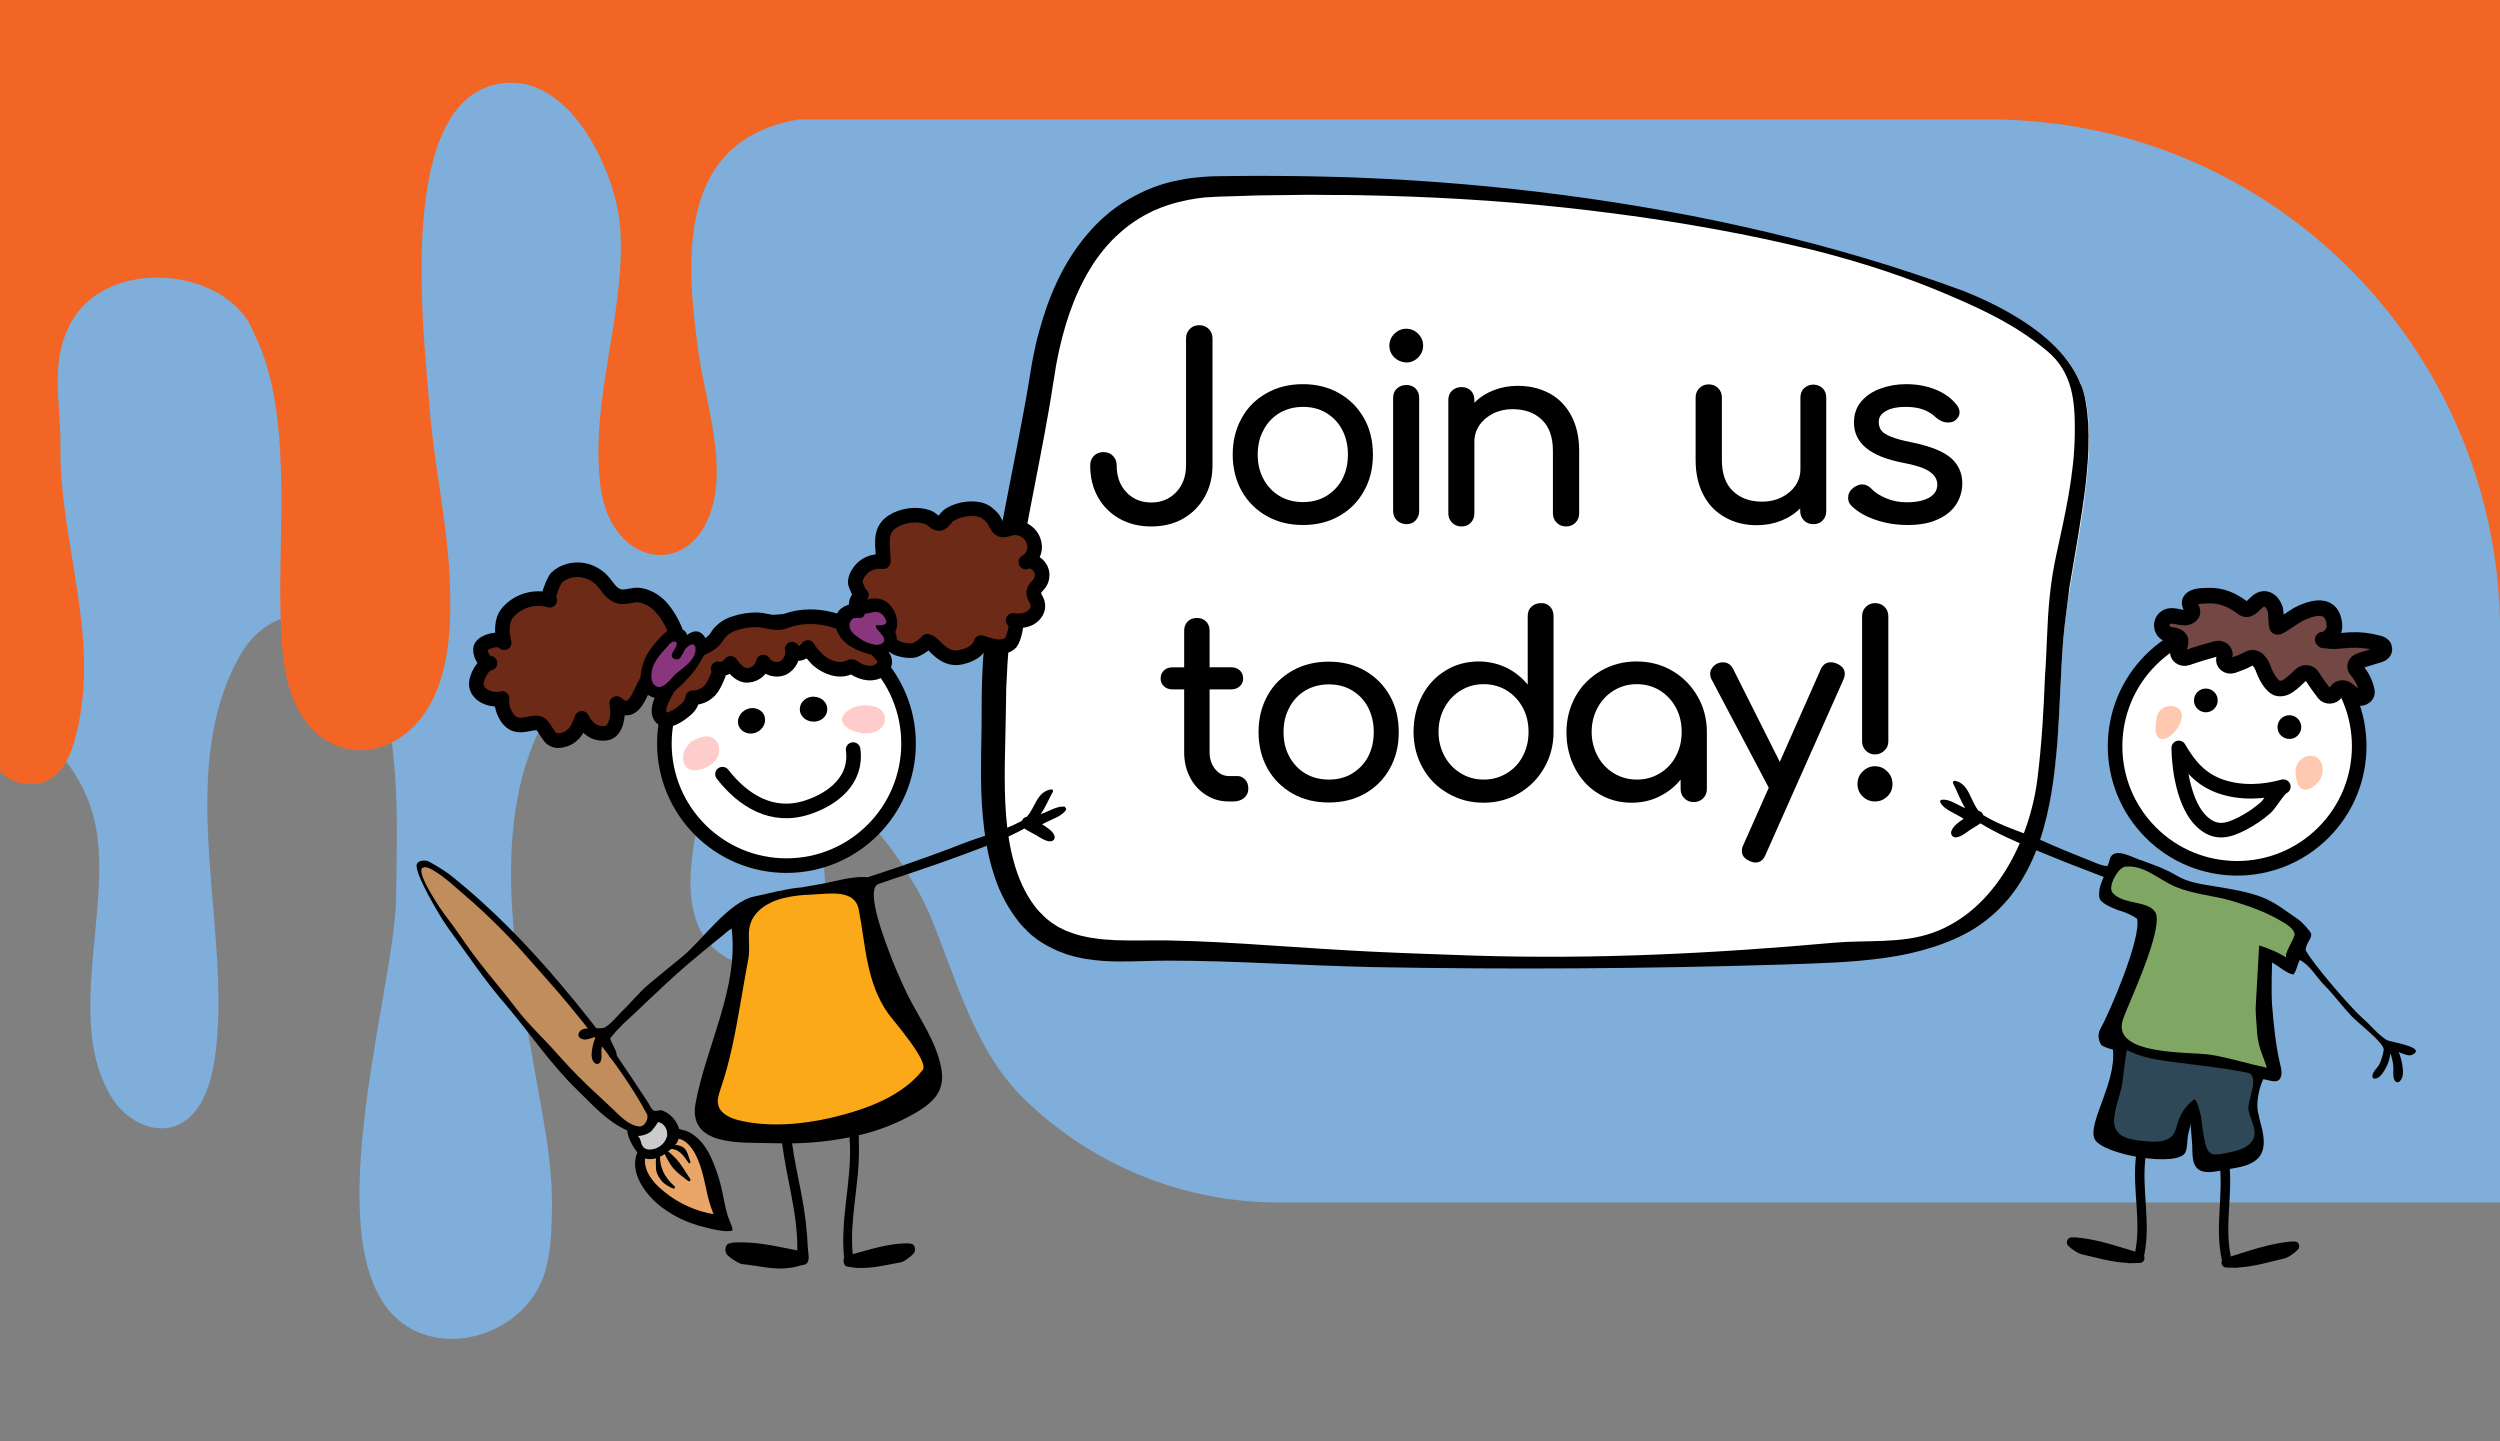 <?xml version="1.0" encoding="utf-8"?>
<!-- Generator: Adobe Illustrator 24.2.3, SVG Export Plug-In . SVG Version: 6.00 Build 0)  -->
<svg version="1.1" id="Layer_1" xmlns="http://www.w3.org/2000/svg" xmlns:xlink="http://www.w3.org/1999/xlink" x="0px" y="0px"
	 viewBox="0 0 1200 691.9" style="enable-background:new 0 0 1200 691.9;" xml:space="preserve">
<rect x="0" y="0" width="1200" height="691.9" fill="#808080" stroke="none"/>
<style type="text/css">
	.st0{fill:#7EAED9;}
	.st1{fill:#FFFFFF;}
	.st2{fill:#EAA568;}
	.st3{fill:#CBCBCB;}
	.st4{fill:#C18D5D;}
	.st5{fill:#FFFFFF;stroke:#000000;stroke-width:7;stroke-linecap:round;stroke-linejoin:round;}
	.st6{fill:#6D2A16;stroke:#000000;stroke-width:7;stroke-linecap:round;stroke-linejoin:round;stroke-miterlimit:10;}
	.st7{fill:#6D2A16;stroke:#000000;stroke-width:7;stroke-linecap:round;stroke-linejoin:round;}
	.st8{fill:#89367F;}
	.st9{fill:none;stroke:#000000;stroke-width:7;stroke-linecap:round;stroke-miterlimit:10;}
	.st10{fill:#FFCCCC;}
	.st11{fill:#FBA919;}
	.st12{enable-background:new    ;}
	.st13{fill:#FFFFFF;stroke:#000000;stroke-width:7;stroke-linecap:round;stroke-linejoin:round;stroke-miterlimit:4;}
	.st14{fill:#734743;stroke:#000000;stroke-width:7.464;stroke-linecap:round;stroke-linejoin:round;}
	.st15{fill:#FFC8B0;}
	.st16{fill:#7FA663;}
	.st17{fill:#2F4858;}
	.st18{fill:#F26524;}
</style>
<path class="st0" d="M1200,35.6H0v308.5c22.1,5,40.7,27,45.8,51.7c8.2,40.1-15.1,95.8,8.4,131.9c6.3,9.7,18.7,16.6,29.6,12.9
	c12.2-4.2,17.1-18.7,19.1-31.4c9.5-60.5-20.3-137.4,12.4-194.7c5.3-9.4,14.3-17.2,25-18.8c13.4-2,26.5,6.5,34.1,17.9
	c0.7,1,1.3,2,1.9,3c16.9,30.3,14.2,81.2,13.8,114.9c-0.6,46.4-46.6,187.8,12.8,208.8c21.7,7.7,48.3-4.2,57.1-25.4
	c4.3-10.3,4.6-21.7,4.9-32.8c0.6-23.3-4.1-44.4-8.1-67.4c-9.4-53.3-22.8-121.3,5.7-171.2c21.8-38.2,65.1-33,74.2,9.3
	c6.3,29.2-11.2,59-3.1,87.3c6.8,23.6,34.8,31.8,52.4,13c6.9-7.4,10-17.7,10-27.8c0-7.6-1.6-15.4,0.2-22.8c7.5-30.3,29.9,0.2,42,20.9
	c2.8,4.6,5.3,9.4,7.5,14.3c13,30.6,21.5,66.3,46.3,90.2c32.7,31.7,76.5,49.4,122,49.3h586V35.6z"/>
<g>
	<path class="st1" d="M990.4,306.4c-4.2,51.2,2.1,122-54.4,144.7c-22.5,9-47.3,9.9-71.6,10.4c-67.2,1.5-134.4,1.2-201.6-0.9
		c-33.5-1-67-3.9-100.5-4.4c-23.2-0.3-49.7,4-67.3-15.4c-22.8-25.5-17.7-71.5-17.7-103.2c-0.1-51.7,15.4-107,23.4-158.1
		c7.2-46.5,29.8-88.5,82.5-90c117.1-3.4,238.6,9.5,350,47.5c24.8,8.5,61.8,25.7,67.8,54.4C1007.7,223.3,993.2,272.8,990.4,306.4z"/>
	<path d="M990.4,306.4c-1.3,16.3-1.6,32.8-2.8,49.1c-1.3,16.3-3.3,32.7-8.6,48.3c-2.6,7.8-6.2,15.3-10.8,22.1
		c-4.6,6.8-10.5,12.8-17.2,17.6c-6.7,4.8-14.4,8.2-22.2,10.8c-1,0.3-2,0.6-3,0.9s-2,0.6-3,0.9c-2,0.5-4,1.1-6,1.5
		c-4,0.9-8.1,1.6-12.2,2.2c-16.3,2.3-32.8,2.6-49.2,3.2c-16.4,0.5-32.8,0.9-49.2,1.2c-32.8,0.6-65.6,0.8-98.4,0.6
		c-16.4-0.1-32.8-0.3-49.2-0.6c-16.5-0.4-32.9-1.1-49.2-1.8c-16.4-0.7-32.7-1.3-48.9-1.3c-8,0-16.3,0.5-24.7,0.4
		c-4.2-0.1-8.5-0.3-12.9-1l-1.6-0.2c-0.5-0.1-1.1-0.2-1.6-0.3l-3.3-0.7c-2.2-0.6-4.3-1.1-6.4-2l-1.6-0.6c-0.5-0.2-1.1-0.4-1.6-0.7
		l-3.1-1.5c-0.5-0.2-1-0.5-1.5-0.8l-1.5-0.9c-1-0.6-2-1.2-2.9-1.9l-2.7-2.1c-0.9-0.7-1.7-1.6-2.5-2.4c-1.7-1.6-3.2-3.3-4.5-5.1
		c-5.5-7.2-9.3-15.4-11.7-23.7c-2.5-8.3-3.8-16.8-4.6-25.2c-0.8-8.4-1-16.8-0.9-25.1c0-8.3,0.3-16.5,0.3-24.6v-6.1l0.1-6.3
		c0-2.1,0.1-4.2,0.2-6.3l0.3-6.3c1.1-16.6,3.4-33.1,6.1-49.4c2.8-16.3,6.1-32.4,9.2-48.5c1.6-8,3.1-16,4.6-24.1c0.7-4,1.5-8,2.1-12
		l1-6.1c0.3-2.1,0.7-4.2,1.1-6.2c0.8-4.1,1.7-8.3,2.9-12.4c1.1-4.1,2.4-8.2,3.8-12.2c2.9-8,6.5-15.9,11.1-23.2
		c2.3-3.7,4.9-7.2,7.7-10.6c1.4-1.7,2.9-3.3,4.4-4.9c1.6-1.5,3.1-3.1,4.8-4.5c3.3-2.9,6.9-5.5,10.7-7.7s7.7-4.2,11.9-5.8
		c4.1-1.6,8.3-2.8,12.6-3.6c2.1-0.5,4.3-0.8,6.4-1.1c1.1-0.1,2.2-0.2,3.2-0.3c1.1-0.1,2.2-0.2,3.2-0.3c4.4-0.3,8.4-0.2,12.5-0.3
		l12.3-0.1c8.2,0,16.5,0.1,24.7,0.2l12.3,0.3c4.1,0.1,8.2,0.2,12.3,0.4c32.9,1.3,65.7,4.1,98.3,8.4c65.2,8.6,129.7,23.2,191.3,45.9
		c7.6,3,15.1,6.5,22.3,10.6c7.1,4.1,14,8.8,20,14.4c3,2.8,5.8,5.9,8.2,9.2s4.5,7,6,10.8l0.6,1.4l0.5,1.5c0.3,1,0.5,2,0.8,3
		c0.4,2,0.7,4.1,1,6.1c0.2,1,0.2,2,0.3,3.1l0.3,3.1c0.1,1,0.1,2,0.1,3.1l0.1,3.1c0.1,8.2-0.6,16.4-1.5,24.5
		c-1,8.1-2.3,16.2-3.6,24.3l-4.1,24.2C992.4,290.1,991.1,298.2,990.4,306.4z M982.6,305.2c0.5-12.8,1.5-25.4,4.3-38.3
		c4.2-19.4,8.8-38.8,9-58.7c0.2-15.5-0.9-29.6-13.6-40c-14.7-12.1-29.5-19.1-46.8-26.5c-20.7-8.9-42.2-15.8-64-21.4
		c-2-0.5-4-1-6-1.4l-6-1.4l-12-2.7c-32-6.8-64.4-11.7-96.9-15.2s-65.2-5.3-97.8-5.9c-4.1-0.1-8.2-0.1-12.3-0.1l-12.3-0.1
		c-8.2,0.1-16.3,0.2-24.5,0.3l-12.2,0.4c-4,0.1-8.3,0.2-12.1,0.5c-1,0-1.9,0.2-2.9,0.3c-1,0.1-1.9,0.2-2.9,0.4
		c-1.9,0.3-3.8,0.6-5.7,1.1c-3.8,0.8-7.4,1.9-11,3.3s-6.9,3.1-10.2,5.1c-3.2,2-6.3,4.3-9.1,6.8c-1.4,1.2-2.8,2.6-4.1,3.9
		c-1.3,1.4-2.6,2.8-3.8,4.3c-2.4,3-4.7,6.1-6.6,9.4c-8,13.2-12.8,28.5-15.8,44.1c-0.4,2-0.7,3.9-1,5.9l-1,6.1
		c-0.6,4.1-1.3,8.2-2,12.2c-0.7,4.1-1.5,8.1-2.2,12.2l-2.3,12.1c-3.1,16.1-6.3,32.1-9.1,48.2c-2.7,16-5,32.1-6.1,48.2l-0.3,6
		c-0.1,2-0.2,4-0.3,6l-0.1,6c-0.1,2,0,4.1-0.1,6.2c-0.1,8.3-0.4,16.5-0.5,24.6s0,16.1,0.6,24.1c0.6,7.9,1.8,15.7,3.9,23.1
		s5.2,14.4,9.6,20.3c1.1,1.5,2.3,2.9,3.6,4.1c0.6,0.6,1.2,1.3,1.9,1.9l2.1,1.7c0.7,0.6,1.5,1,2.2,1.5l1.1,0.7
		c0.4,0.3,0.7,0.5,1.2,0.7l2.4,1.2c0.4,0.2,0.8,0.4,1.2,0.5l1.3,0.5c1.7,0.7,3.5,1.2,5.3,1.7l2.8,0.6c0.5,0.1,0.9,0.2,1.4,0.3
		l1.4,0.2c3.8,0.7,7.7,0.9,11.6,1.1c7.9,0.3,16.1,0,24.5,0.1c16.6,0.3,33,1.3,49.3,2.4c16.4,1.1,32.7,2.2,49,3
		c16.5,0.8,32.7,1.3,49.1,1.9c58.4,1.8,114.4-1,172.6-6.2c15.7-1.4,32.3,0.6,47.4-4.8c30-10.7,46.6-44.8,50.2-74.1
		c2-16.1,3-33,3.6-49.1C982.1,317.9,982.3,311.5,982.6,305.2z"/>
</g>
<g>
	<path class="st2" d="M331.4,547.3c3.5,2.8,5.4,7.4,6.4,12.1c0.8,3.8,1,7.7,2.1,11.4c1.3,4.4,3.9,8.5,4.4,13c0.1,0.2,0,0.5-0.1,0.7
		c-0.2,0.2-0.5,0.3-0.8,0.3c-9.3,0-18.2-3.4-25.1-9.6c-5.1-4.5-19.5-24.4-4-22c2,0.3,4-1,5.3-2.6s2.2-3.5,3.7-4.9
		c0.3-0.4,0.7-0.6,1.2-0.8c0.6-0.2,1.2-0.2,1.8,0C328,545.2,329.8,546.1,331.4,547.3z"/>
	<path class="st3" d="M313.1,536.3c-0.4,2.2-1.9,4.1-4,5c-2.1,0.8-4.3,1.3-6.5,1.3c1.8,3,1.1,7.3,3.7,9.5c1.8,1.6,4.6,1.5,6.9,1
		c2.1-0.3,4-1.2,5.6-2.5c3.6-3,4-8.2,1.1-11.8c-1.5-1.8-3.7-2.9-6.1-3"/>
	<path class="st4" d="M216.3,421.6c-3.4-2.7-18.9-11.9-14.6-0.5c0.7,1.9,8.8,17.4,16,26c6.2,7.4,20.2,26,25.4,34
		c5,7.8,45.8,50.3,48.7,52.7c3.6,2.9,12.2,9.5,17.1,9.2c10.2-0.6-0.3-14.9-2.4-18c-6.2-9-12.6-17.9-19.3-26.6
		c-5.7-7.4-13-16.5-19.1-23.8c-6.7-7.9-10.3-14.3-17.8-21.4l-27.6-26C220.5,425.1,218.5,423.3,216.3,421.6z"/>
	<path d="M350.3,586.2c-1.8-4.2-2.5-8.7-3.4-13.2c-1.3-6.5-3.4-12.8-6.2-18.7c-2.5-4.8-6.1-9.4-11.3-11.5c-0.3-0.1-3.4-0.8-3.4-0.9
		c-1.2-4-4.1-7.3-8-8.8c-1.4-0.6-3.4,0.7-4.5-0.2c-0.9-0.9-1.6-2-2.1-3.2c-1.6-2.5-15-22.7-17.8-26.5c-7.6-10.1-15.4-20-23.6-29.7
		c-16.4-19.5-34.3-38-54.4-53.9c-3.2-2.3-6.5-4.3-10-6.2c-1.5-0.6-4.7-0.5-5.5,1.3c-1.7,3.8,11.6,26.3,15.4,31.3
		c9.1,12.4,17.6,25.3,27.8,36.9c11.4,13.5,21.3,28.3,34.1,40.6c7.3,7.1,13.9,14.7,23.4,19c0.1,0,0.1,0.1,0.2,0.1
		c0.1,0.1,0.1,0.2,0.1,0.3c0.3,3.5,2.7,7.4,4.8,10.3c-3.9,9.3,3.5,19.6,10.6,25.4c4.8,3.8,10.2,6.8,16.1,8.8c2.9,1,5.9,1.8,9,2.5
		c2.9,0.6,6,1.3,9,1c0.3,0,0.5-0.1,0.7-0.2c0.2-0.1,0.3-0.3,0.3-0.5C351.7,589.2,350.5,586.9,350.3,586.2z M294.3,532.5
		c-2.1-2-4.3-4-6.4-6c-7.1-6.4-13.8-13.2-20.2-20.4c-6.5-7.5-13.9-14.1-19.9-22c-5.8-7.7-11.5-14.2-17.4-21.8
		c-6.6-8.4-10.3-14.7-16.8-23.1c-1.8-2.3-14.4-20.8-10.7-22.7c1.8-0.9,4.7,1,6.1,1.9c4.6,2.8,8.6,6.6,12.7,10.1
		c7.8,6.6,15.3,13.7,22.4,21.1c5.9,6.1,11.4,12.7,17.1,19c8.4,9.4,16.4,19.1,24.1,29c9.3,11.7,18.2,24.1,25.2,37.1
		c1.1,2.1-1,6.2-3.6,6C301.9,540.3,297.6,535.7,294.3,532.5L294.3,532.5z M308.3,549.9c-0.8-1.4-0.7-3.4-2.1-4.6
		c2.2-0.1,4.4-0.8,6.2-2.1c0.4-0.3,3.7-4.5,3.3-4.6c3.2,0.3,5.2,4,4.4,7.1c-1.1,3.5-4.3,5.9-8,6.1
		C309.9,551.8,308.9,551,308.3,549.9L308.3,549.9z M324.1,575.8c-6.4-4.1-15.3-11.2-14.5-19.7c1.7,0.4,3.5,0.4,5.3-0.1
		c-0.1,0.8-0.1,1.6-0.1,2.4c0.1,1.8-0.1,3.2,0.6,4.9c0.7,1.6,1.7,3.1,2.9,4.3c1.4,1.2,3.1,2.2,4.9,2.9c0.7,0.3,1-0.7,0.6-1.1
		c-1.4-1.2-2.6-2.5-3.7-4c0-0.1-0.1-0.3-0.2-0.4l-0.2-0.2c-1.9-2.8-2.9-6.2-2.9-9.6c0.5-0.2,0.9-0.4,1.4-0.7c0.3-0.2,0.7-0.4,1-0.6
		c-0.3,0.2,2.3,4.6,2.6,5c1.2,1.8,2.6,3.3,4.2,4.6c1.5,1.1,2.9,2.4,4.4,3.4c0.7,0.5,1.3-0.4,0.9-1c-2.3-3.3-4.2-7.1-7.1-10
		c-0.4-0.4-3.2-3.4-3.7-3c0.5-0.4,1.1-0.9,1.6-1.4c4.1,0.1,6.3,3.6,8.4,6.7c0.4,0.5,1-0.1,0.9-0.5c-0.9-2.3-1.4-5.9-3.8-7.2
		c-0.8-0.4-3.1-1.4-3.9-0.5c1-0.9,1.7-2.1,2-3.4c3.6,0.6,6.3,4.2,7.9,7.1c2.8,5.2,4.1,11,5.3,16.7c0.8,4.2,2,8.4,3.6,12.4
		C336,581.7,329.8,579.3,324.1,575.8L324.1,575.8z"/>
	<path d="M511.1,387.2c-3.4-0.4-6.9,1.8-10,3c-0.5,0.2-1.1,0.4-1.6,0.6c2.3-3.2,3.7-6.8,5.9-10.8c0.3-0.6-0.2-1.2-0.9-1.1
		c-7,1.2-7.5,8.8-11.7,13.2c-1,0.1-1.9,0.8-2.2,1.8l-0.3,0.2c-8.8,4.8-19.5,7.4-28.9,11.1c-9.9,3.9-19.9,7.4-29.9,10.9
		c-5,1.7-10,3.3-15,5c-0.3,0-0.6-0.1-1-0.1c-6.6-0.4-14.4,2-20.8,3.2l-10.2,1.8h-0.4c-7.4,0.7-14.7,2.8-22,4.3
		c-12.3,2.5-25.2,21.2-34.6,28.9c-5.4,4.5-11,8.9-16.4,13.5c-4.6,3.9-8.4,8.8-12.8,13c-2.3,2.2-5,5.8-7.9,7.4c-1.6,0.9-5,0.2-7,0.4
		c-2.2,0.2-4.4,0.1-5.5,2.2c-0.5,0.8-0.3,1.8,0.3,2.4c2.1,1.5,3.9,0.8,6.3,0c0.5-0.2,1-0.3,1.5-0.5c-0.8,1.8-1.4,3.7-1.7,5.6
		c-0.4,2.4-0.8,5.3,1.2,7.1c0.7,0.6,1.8,0.5,2.4-0.2l0.1-0.1c1.2-1.9,0.5-4.1,0.7-6.2c0.2-1.9,0.7-3.8,1.4-5.5
		c0,2.3,0.8,4.2,1.5,6.3c0.4,1.3,1.1,4.4,3.3,3.5c2.4-1.1,0.2-4.6-0.5-6.1c-0.1-0.3-2.1-3.8-1.3-3.9c1.9-2.4,4-4.6,6.1-6.7
		c3.4-3.1,6.7-6.2,10-9.4c6.8-6.4,13.5-12.8,20.6-18.9c6-5.1,12.1-10.1,18.3-15.1c0.9-0.9,2-1.6,3.1-2.3
		c3.4,28.7-12.1,55.9-17.3,83.7c-3.9,20.9,21.7,18.9,35.4,19.3c2,0,4,0.1,6.1,0.1c2.2,17.2,7.6,34,7.3,51.4
		c-10.4-2-20.8-4.6-31.3-3.7c-0.3,0-0.6,0.1-0.8,0.3c-2.3-0.2-3.1,3.4-1.8,5.2c-0.2,0.1,2.2,2,2.6,2.3c1.5,0.9,3.4,2.3,5.1,2.5
		c6.3,0.6,12.5,2.2,18.8,2.1c3.1-0.1,6.2-0.6,9.1-1.5c1.2-0.3,2.5-0.2,3.3-1.6c0.9-1.7,0.2-4.5,0.1-6.3c-0.4-8.8-1.4-17.5-3.1-26.2
		c-1.5-8-3.4-16.2-4.5-24.5c9.3-0.1,18.5-1.1,27.6-2.9c0,1.3,0.1,2.7,0.2,4.2c0.5,17.9-4.6,35.2-2.9,53c0,0.2,0.1,0.4,0.1,0.7
		c-0.8,1.6,0,4.3,1.8,4.2c1.2,0.2,2.3,0.4,3.5,0.5c0.4,0.2,0.8,0.2,1.2,0.1h0.2c7,0.3,13.8-1.5,20.5-2.7c1.5-0.3,3-1.6,4.3-2.5
		c0.3-0.2,2.2-2,2.1-2.1c1-1.6,0.1-4.7-1.9-4.3c-0.2-0.1-0.5-0.2-0.8-0.2c-9.1-0.1-18,2.8-26.8,5.2c-1.6-16.8,3.2-33.5,3-50.4
		c0-2.2-0.1-4.4-0.1-6.7c9.8-2.2,19.2-6,27.9-11.1c11.5-6.9,14.5-13.5,10.3-26.6c-3.6-11.6-11.1-21.5-16.1-32.5
		c-2.4-5.3-4.8-10.5-6.8-15.9c-1.6-4.4-12.8-32.1-5.8-34.5c4.3-1.5,8.7-3,11.8-4c10.5-3.5,20.9-7.1,31.3-11c9-3.3,18.5-7,26.9-11.6
		c1.8,1.2,3.9,2.2,5.8,3.3s3.8,2.5,6,2.8s3.3-1.3,2.5-3c-0.9-2-3.4-3.6-5.3-4.8l-0.5-0.3c0.6-0.3,1.2-0.7,1.9-1c3.1-1.6,7.8-3,9.6-6
		c0.2-0.4,0-0.9-0.4-1.1C511.2,387.2,511.2,387.2,511.1,387.2z"/>
	<circle class="st5" cx="377.5" cy="356.9" r="58.6"/>
	<path class="st6" d="M284.9,351c2,1.1,6.2,1.6,8.1,0.1c3.5-2.7,3.9-9.5,3-13.4c8.7,7.6,11.3-6.6,14.8-11.1c3.1-4,8.3-3.7,12.1-6.9
		c1.5-1.3,3.2-3.1,3.4-5.3c0.9-7.6-4.8-19.1-10.1-24.1c-2.5-2.3-5.6-4-9-4.6c-3.4-0.6-7.3,1.6-10.5,0.4c-3.3-1.2-4.9-4.2-7-6.7
		c-2.5-3-6-5-9.8-5.7c-4.6-0.8-9.5,0.5-12.9,3.7c-0.9,0.9-5,10.1-3.1,10.7c-7.2-2.1-15,0.1-20,5.7c-3.5,3.9-3.1,10-1.9,14.7
		c-2.1-2.8-9.8-0.7-11.1,2.1c-1.1,2.3,1.3,7.8,4.3,7.7c-3.3,0.2-6.6,6.9-6.6,9.9c0.1,5.8,7.6,8.4,12.4,7.1
		c-0.7,3.6,1.5,9.1,4.4,11.3c5.2,3.9,11.8-2,14.9,1.7c3.2,3.9,3.7,9,10.9,6.6c4.7-1.6,6.6-5.8,8.1-10.1
		C280.4,347.2,282.4,349.7,284.9,351z"/>
	<path class="st6" d="M424,269.3c0-7.1-2.6-14.4,4.5-19c4.7-3,11.5-3.9,16.7-2.1c2.1,0.7,3.8,3.3,5.8,3.1c1.7-0.2,3.1-3.1,4.5-4
		c1.5-1,3.1-1.7,4.8-2.2c3.2-1,6.7-1.2,10-0.5c2.5,0.6,4.6,2.3,6.2,4.2c1.2,1.4,2.1,4.7,3.9,5.4c1.8,0.8,4.4-0.9,6.4-0.9
		c2.6,0,5.2,0.9,7.1,2.8c1.9,1.9,2.9,4.6,2.7,7.3c-0.3,2.6-1.9,5.2-4.2,6.4c3.2-1.6,6.8,1.5,7.6,4.4c0.5,1.9,0.2,4.1-1,5.8
		c-1,1.4-2.6,2.5-2.8,4.2c-0.2,1.9,1.3,3.4,1.8,5.2c0.9,3-1.1,5.9-3.6,7.3c-2.4,1.3-5.4,1.5-8.1,1.1c3,0.4,0,9.3-1,10.5
		c-1.2,1.4-3,2-4.8,2.1c-2.4,0.2-4.9-0.5-7.2-1.2c-0.8-0.2-1.6-0.5-2.4-0.8c-1.2,4.2-5.5,6.1-9.4,7c-1.1,0.3-2.3,0.4-3.5,0.3
		c-3.1-0.2-5.9-2.1-8.2-4.3c-1.4-1.4-2.8-3.1-4.7-3.6c-1,1.6-5.1,4.3-7.1,4.5c-2.4,0.2-6-0.4-8-1.5c-1.7-1-3.1-2.3-4.8-3.4
		c-1.5-1-3.5-1.5-4.8-2.6c-1.2-1.1-2.5-2.1-3.7-3.2c-2.5-2.1-2.9-4.7-4.5-7.3c-1.1-1.6-1.6-3.7-1-5.6c0.4-1.2,1.3-2.2,2.3-3.1
		c-0.6,0.5-3-5.2-3-6c0-2.7,2-5.7,3.9-7.3c2.4-2.1,5.8-3.1,9-2.7c0.2,0,0.5,0,0.6-0.1C424,269.7,424,269.5,424,269.3z"/>
	<path class="st7" d="M378.6,297.6c10-3.3,23-1.3,31.6,4.9c4.8,3.4,9.1,7.4,12.9,11.8c0.5,0.6,1,1.2,1.3,1.9c1.1,2.6-1,5.1-3.1,6.1
		c-3.7,1.8-8.6,0.3-11.8-2.1c-0.2-0.1-0.4-0.3-0.6-0.3c-0.4,0-0.8,0.1-1.1,0.3c-4.9,2.6-11.4,0-15.3-3.5c-0.5-0.5-5.1-5.4-4.7-5.9
		c-0.2,0.3-0.4,0.6-0.7,0.8c-0.9,1.1-2.2,1.9-3.6,2.1c-1.5,0.2-2.9-0.7-3.3-2.1c0.8,3.7-1.1,7.4-4.4,9.1c-3.4,1.4-7.4,0.2-9.4-2.9
		c-0.9,4.1-4.7,6.8-8.8,6.3c-2.8-0.5-5.3-3.3-6.9-5.7c-1.3,2-3.7,3-6,2.6c1.9,0.4-1.8,7.1-2.2,7.9c-1.9,3.7-5.8,6.1-10,6
		c-0.4,2.2-1.5,4.3-3.3,5.7c-2.3,2.1-9.5,7.5-12.2,3.3c-2.8-4.5,3.5-13,5.4-16.7c2.4-4.7,5.6-9,9.4-12.7c3.2-3.2,7.8-3.9,10.9-7.1
		c1-1,1.7-2.4,2.6-3.5c2-2.3,4.7-4,7.7-4.8c3.3-1.1,6.7-1.6,10.1-1.6c3.6,0,8,1.8,11.5,1.3C375.9,298.5,377.3,298.1,378.6,297.6z"/>
	<path class="st8" d="M428,295.5c-1.9-2-6.1-5.4-9-4.9c-3,0.5-4.9,3.7-8,4.1c-1.6,0.2-3.3-1-4.6,0.5c-1,1.2-2.1,2.6-2.2,4.3
		c0.1,1.3,0.5,2.6,1.4,3.7c3.8,5.3,10,8.3,16.6,8c1.3,0,2.5-0.4,3.5-1.2c0.9-1,1.3-2.3,1-3.6c-0.2-1.2-0.7-2.4-1.3-3.5
		C429.2,302,430.6,298.3,428,295.5z"/>
	<path class="st8" d="M333.7,305.8c-1.2-0.3-2.5,0.1-3.2,1.1c-2.1,2.8-4.3-1-6.9-1.3c-6.2-0.6-9.2,7.4-12,11.6
		c-2.2,2.7-3.1,6.3-2.3,9.8c0,0.7,0.2,1.3,0.5,2c0.3,0.5,0.7,0.9,1.2,1.3c4.2,3.1,9-0.2,12.3-2.9c1.6-1.2,3.1-2.5,4.6-3.9
		C330.1,321.2,341.6,308,333.7,305.8z"/>
	<path d="M424.1,288.1c-2.9-1.3-7.3-1.2-9.9,0.8c-0.6,0.5-1,1-1.4,1.6c-3.5-1.6-9.1,0.3-10.9,3.8c-3.1,6.2,1.4,13.3,6.9,16.3
		c5.2,2.8,12.2,5.7,17.8,2.3c3.4-1.8,4.8-6,3.1-9.5C432.3,298.4,429.3,290.5,424.1,288.1z M423.8,305.3c0.5,0.6,0.7,1.4,0.6,2.2
		c-0.4,1.6-2.4,2.1-4.1,2c-3.1-0.5-6-1.7-8.4-3.6c-1.6-1.1-3.3-2.4-3.9-4.3s0.1-4.3,2-4.9c1-0.1,2.1-0.2,3.1-0.1
		c1.1-0.1,1.9-0.9,1.9-2c0.8-0.1,1.7-0.2,2.5-0.4c1.4-0.3,2.5-0.7,4-0.3c0.9,0.2,1.7,0.6,2.3,1.4c3.2,3.9,1.4,5.1-2.6,4.8
		c-0.2,0-0.5,0-0.6,0.1c-0.5,0.4-0.1,1.1,0.3,1.6C421.8,302.9,422.9,304.1,423.8,305.3z"/>
	<path d="M317.5,305.4c-3.6,3.7-7.1,7.8-8.7,12.8c-1.4,4.4-2.6,11,1.2,14.5c7,6.5,15.3-1.8,19.8-6.7c1.5-1.5,2.9-3.2,4.1-4.9
		c3-4.2,8-11.9,3.4-16.6c-2.3-2.3-5-1.6-7.5,0.3c-0.5-1.8-2-3.1-5.1-3.4S319.5,303.4,317.5,305.4z M313.6,328.3
		c-1.5-2.1-0.9-6.4-0.1-8.5c1.2-3.1,3.6-6,6-8.5c0.8-0.8,2.2-2.9,3.4-3.2c2.2-0.7,2.2,0.9,1.5,2.5c-0.7,1-1.3,2.1-1.8,3.2
		c-1,2.3,2.7,3.8,4.1,1.7c0.7-1.1,1.4-2.3,1.9-3.5c0.4-0.6,0.9-1.1,1.5-1.6c3.5-2.9,4.5,0.6,3.3,3.7c-0.3,0.8-0.7,1.5-1.1,2.1
		c-1.9,2.8-4.8,4.7-7.4,6.8s-6.9,9.3-10.8,5.8C314,328.6,313.8,328.4,313.6,328.3z"/>
	<path d="M397.1,340.5c0,3.3-3,6-6.7,5.9s-6.6-2.8-6.5-6.1s3-6,6.7-5.9S397.2,337.2,397.1,340.5z"/>
	<path d="M354.7,348.7c1.4,3,5.2,4.3,8.5,2.8s4.9-5.2,3.6-8.2s-5.2-4.3-8.5-2.8S353.3,345.7,354.7,348.7z"/>
	<path class="st9" d="M346.8,371.6c10,12.9,24,21.4,40.6,16c12.7-4.1,24.1-13.3,22.1-27.8"/>
	<path class="st10" d="M334.5,353.6c-2.4,2-4.9,4.2-6.1,7.1s-0.5,6.9,2.2,8.4c1.8,1,4.1,0.7,6.1,0.1c3.2-1,6.2-2.8,7.7-5.8
		s0.9-7.1-1.8-8.9c-3.7-2.5-8.5,0-12.2,2.5"/>
	<path class="st10" d="M404.2,344.8c-0.9,4.8,8.9,8.5,14.9,6.8c2.9-0.8,5.5-3.1,5.7-6.1c0.5-7.8-11.5-8.1-16.3-5.4
		C405.7,341.8,404.4,343.4,404.2,344.8z"/>
	<path class="st11" d="M399.1,536.5c-15.1,3.5-30.9,4.5-44.2,1.3c-4.2-1-8.8-3.1-10-6.9c-0.9-2.7,0.1-5.6,1-8.3
		c4.6-13.3,7.1-27.1,9.5-40.9c1.2-7.2,2.5-14.3,3.8-21.5c1.5-8.7-2.5-15.9,5.1-23.1c6.3-6,16.5-7.4,25.3-7.7
		c7.9-0.3,20.7-2.9,22.6,7.2c3.4,17.5,3.5,34.9,14.2,50c2.4,3.4,19.7,22.9,16.5,27C432.7,526.5,415.4,532.6,399.1,536.5z"/>
</g>
<g>
	<g class="st12">
		<path d="M537.4,249c-4.4-2.5-7.9-5.9-10.4-10.4c-2.5-4.4-3.7-9.5-3.7-15.2c0-1.9,0.6-3.4,1.8-4.6c1.2-1.2,2.7-1.8,4.5-1.8
			c1.9,0,3.4,0.6,4.6,1.8c1.2,1.2,1.8,2.7,1.8,4.6c0,5.2,1.5,9.5,4.6,12.8s7.1,5,12,5s8.9-1.7,12-5s4.7-7.6,4.7-12.8v-60.9
			c0-1.9,0.6-3.4,1.8-4.6c1.2-1.2,2.7-1.8,4.5-1.8c1.9,0,3.4,0.6,4.6,1.8c1.2,1.2,1.8,2.7,1.8,4.6v60.9c0,5.7-1.3,10.8-3.8,15.2
			s-6,7.9-10.4,10.4s-9.5,3.7-15.2,3.7C546.9,252.7,541.9,251.5,537.4,249z"/>
		<path d="M608,247.7c-5.1-2.9-9.1-6.9-12-12c-2.8-5.1-4.3-10.9-4.3-17.4c0-6.6,1.4-12.4,4.3-17.6c2.8-5.1,6.8-9.1,12-12
			c5.1-2.9,10.9-4.3,17.4-4.3c6.4,0,12.2,1.4,17.3,4.3c5.1,2.9,9.1,6.9,12,12s4.3,11,4.3,17.6c0,6.5-1.4,12.3-4.3,17.4
			c-2.8,5.1-6.8,9.1-11.9,12c-5.1,2.9-10.9,4.3-17.4,4.3C618.9,252,613.1,250.6,608,247.7z M636.6,238.1c3.3-2,5.9-4.7,7.7-8.1
			c1.8-3.5,2.7-7.4,2.7-11.8c0-4.4-0.9-8.3-2.7-11.8s-4.4-6.2-7.7-8.2s-7-2.9-11.2-2.9c-4.1,0-7.9,1-11.2,2.9
			c-3.3,2-5.9,4.7-7.7,8.2c-1.9,3.5-2.8,7.4-2.8,11.8c0,4.4,0.9,8.3,2.8,11.8c1.9,3.5,4.5,6.2,7.7,8.1s7,2.9,11.2,2.9
			S633.3,240.1,636.6,238.1z"/>
		<path d="M669.3,171.6c-1.6-1.6-2.4-3.5-2.4-5.7s0.8-4.1,2.4-5.7s3.5-2.4,5.7-2.4s4.1,0.8,5.7,2.4c1.6,1.6,2.4,3.5,2.4,5.7
			s-0.8,4.1-2.4,5.7c-1.6,1.6-3.5,2.4-5.7,2.4C672.8,173.9,670.9,173.1,669.3,171.6z M670.5,249.8c-1.2-1.2-1.8-2.7-1.8-4.5V191
			c0-1.9,0.6-3.4,1.8-4.5s2.7-1.7,4.5-1.7c1.9,0,3.4,0.6,4.5,1.7c1.1,1.1,1.7,2.6,1.7,4.5v54.3c0,1.8-0.6,3.3-1.7,4.5
			c-1.1,1.2-2.6,1.8-4.5,1.8C673.2,251.5,671.7,250.9,670.5,249.8z"/>
		<path d="M743.7,188.8c4.5,2.4,8,6,10.5,10.7s3.8,10.3,3.8,16.9v30c0,1.8-0.6,3.3-1.8,4.5s-2.7,1.8-4.5,1.8s-3.3-0.6-4.5-1.8
			s-1.8-2.7-1.8-4.5v-30c0-6.6-1.8-11.6-5.3-14.9c-3.5-3.4-8.2-5.1-14.1-5.1c-3.4,0-6.5,0.7-9.3,2.1c-2.8,1.4-5,3.3-6.6,5.6
			c-1.6,2.4-2.4,5-2.4,7.9v34.4c0,1.8-0.6,3.3-1.7,4.5c-1.1,1.2-2.6,1.8-4.5,1.8c-1.8,0-3.3-0.6-4.5-1.8s-1.8-2.7-1.8-4.5V192
			c0-1.9,0.6-3.4,1.8-4.5s2.7-1.7,4.5-1.7c1.9,0,3.4,0.6,4.5,1.7c1.1,1.1,1.7,2.6,1.7,4.5v1.3c2.6-2.6,5.7-4.6,9.3-6
			s7.4-2.1,11.5-2.1C734.2,185.2,739.2,186.4,743.7,188.8z"/>
		<path d="M874.9,186.4c1.1,1.1,1.7,2.6,1.7,4.5v54.4c0,1.8-0.6,3.3-1.7,4.5c-1.1,1.2-2.6,1.8-4.5,1.8c-1.8,0-3.3-0.6-4.5-1.8
			s-1.8-2.7-1.8-4.5V244c-2.6,2.6-5.7,4.6-9.3,6s-7.4,2.1-11.5,2.1c-5.6,0-10.7-1.2-15.1-3.7c-4.5-2.4-8-6-10.5-10.7
			s-3.8-10.3-3.8-16.9v-30c0-1.8,0.6-3.3,1.8-4.5s2.7-1.8,4.5-1.8s3.3,0.6,4.5,1.8s1.8,2.7,1.8,4.5v30c0,6.6,1.8,11.6,5.3,14.9
			c3.5,3.4,8.2,5.1,14.1,5.1c3.4,0,6.5-0.7,9.3-2.1c2.8-1.4,5-3.3,6.6-5.6c1.6-2.4,2.4-5,2.4-7.9v-34.4c0-1.9,0.6-3.4,1.8-4.5
			s2.7-1.7,4.5-1.7C872.2,184.7,873.7,185.2,874.9,186.4z"/>
		<path d="M900.2,249.5c-4.9-1.7-8.7-3.9-11.5-6.7c-1.1-1.1-1.6-2.3-1.6-3.8c0-2,0.8-3.5,2.4-4.8c1.5-1.1,3-1.7,4.3-1.7
			c1.6,0,3.2,0.7,4.6,2.2c1.5,1.7,3.9,3.2,7,4.5s6.4,1.9,9.9,1.9c4.6,0,8.2-0.8,10.8-2.3s3.8-3.6,3.8-6.2c0-2.5-1.3-4.6-3.8-6.3
			s-6.8-3.1-12.8-4.2c-15.6-3-23.4-9.4-23.4-19.3c0-4,1.2-7.4,3.5-10.1c2.4-2.8,5.4-4.8,9.3-6.2c3.8-1.4,7.9-2.1,12.2-2.1
			c5.3,0,10,0.9,14.2,2.6c4.2,1.7,7.5,4.1,9.9,7.1c1.1,1.3,1.6,2.6,1.6,3.9c0,1.4-0.7,2.6-2.1,3.8c-0.9,0.7-2,1-3.4,1
			c-2.1,0-4-0.8-5.7-2.3c-2-1.9-4.2-3.2-6.5-4s-5-1.2-8.3-1.2c-3.7,0-6.8,0.6-9.2,1.9c-2.4,1.3-3.6,3-3.6,5.3c0,1.6,0.4,3,1.2,4.1
			s2.4,2.1,4.6,3c2.3,0.9,5.6,1.9,9.9,2.7c8.9,1.8,15.1,4.3,18.8,7.4c3.7,3.2,5.6,7.3,5.6,12.3c0,3.7-1,7.1-3,10.2c-2,3-5,5.5-9,7.2
			c-3.9,1.8-8.7,2.6-14.2,2.6C910.3,252,905.1,251.2,900.2,249.5z"/>
	</g>
	<g>
		<g class="st12">
			<path d="M597.7,374.2c1,1.1,1.5,2.6,1.5,4.4s-0.7,3.3-2,4.4s-3.1,1.7-5.2,1.7h-2.2c-4,0-7.6-1-10.9-3.1c-3.3-2.1-5.9-4.9-7.7-8.5
				c-1.9-3.6-2.8-7.6-2.8-12.1v-30.1h-5.6c-1.7,0-3.1-0.5-4.1-1.5c-1.1-1-1.6-2.2-1.6-3.7c0-1.6,0.5-2.9,1.6-3.9s2.4-1.5,4.1-1.5
				h5.6v-17.6c0-1.8,0.6-3.3,1.7-4.4c1.1-1.1,2.6-1.7,4.4-1.7c1.8,0,3.3,0.6,4.4,1.7c1.1,1.1,1.7,2.6,1.7,4.4v17.6H591
				c1.7,0,3.1,0.5,4.1,1.5c1.1,1,1.6,2.3,1.6,3.9c0,1.5-0.5,2.7-1.6,3.7s-2.4,1.5-4.1,1.5h-10.4V361c0,3.3,0.9,6,2.7,8.2
				s4,3.3,6.6,3.3h4.1C595.4,372.5,596.6,373.1,597.7,374.2z"/>
		</g>
		<path d="M620.4,380.9c-5.1-2.9-9.1-6.9-12-12c-2.8-5.1-4.3-10.9-4.3-17.4c0-6.6,1.4-12.4,4.3-17.6c2.8-5.1,6.8-9.1,12-12
			c5.1-2.9,10.9-4.3,17.4-4.3c6.4,0,12.2,1.4,17.3,4.3s9.1,6.9,12,12s4.3,11,4.3,17.6c0,6.5-1.4,12.3-4.3,17.4
			c-2.8,5.1-6.8,9.1-11.9,12c-5.1,2.9-10.9,4.3-17.4,4.3C631.3,385.2,625.5,383.8,620.4,380.9z M649,371.3c3.3-2,5.9-4.7,7.7-8.1
			c1.8-3.5,2.7-7.4,2.7-11.8s-0.9-8.3-2.7-11.8s-4.4-6.2-7.7-8.2s-7-2.9-11.2-2.9c-4.1,0-7.9,1-11.2,2.9c-3.3,2-5.9,4.7-7.7,8.2
			c-1.9,3.5-2.8,7.4-2.8,11.8s0.9,8.3,2.8,11.8c1.9,3.5,4.5,6.2,7.7,8.1s7,2.9,11.2,2.9C642,374.2,645.7,373.3,649,371.3z"/>
		<path d="M744,291.2c1.1,1.1,1.7,2.6,1.7,4.5v55.6c0,6.3-1.5,12.1-4.5,17.3c-3,5.2-7,9.2-12.1,12.2s-10.8,4.5-17,4.5
			c-6.3,0-12-1.5-17.1-4.5c-5.2-3-9.2-7-12.1-12.2c-2.9-5.2-4.4-10.9-4.4-17.3c0-6.3,1.4-12.1,4.1-17.3c2.7-5.2,6.5-9.2,11.2-12.1
			s10.1-4.4,15.9-4.4c4.7,0,9.1,1,13.2,2.9c4.1,2,7.5,4.7,10.4,8.2v-32.9c0-1.9,0.6-3.4,1.8-4.5s2.7-1.7,4.5-1.7
			C741.4,289.4,742.9,290,744,291.2z M723.2,371.2c3.3-2,5.9-4.7,7.7-8.2c1.9-3.5,2.8-7.4,2.8-11.7c0-4.3-0.9-8.2-2.8-11.7
			c-1.9-3.5-4.5-6.2-7.7-8.2c-3.3-2-7-3-11-3c-4.1,0-7.7,1-11,3s-5.9,4.7-7.8,8.2c-1.9,3.5-2.9,7.3-2.9,11.7c0,4.3,1,8.2,2.9,11.7
			s4.5,6.2,7.8,8.2s7,3,11,3S719.9,373.2,723.2,371.2z"/>
		<g class="st12">
			<path d="M802.7,322c5.1,3,9.1,7,12.1,12.2s4.5,10.9,4.5,17.3v27.2c0,1.8-0.6,3.3-1.8,4.5s-2.7,1.8-4.5,1.8s-3.3-0.6-4.5-1.8
				c-1.2-1.2-1.8-2.7-1.8-4.5v-4.5c-2.8,3.5-6.3,6.2-10.4,8.2c-4.1,2-8.5,2.9-13.2,2.9c-5.9,0-11.2-1.5-15.9-4.4
				c-4.8-2.9-8.5-7-11.2-12.1c-2.7-5.2-4.1-10.9-4.1-17.3c0-6.3,1.5-12.1,4.4-17.3c2.9-5.2,7-9.2,12.1-12.2c5.2-3,10.9-4.5,17.1-4.5
				C791.9,317.5,797.6,319,802.7,322z M796.7,371.2c3.3-2,5.9-4.7,7.7-8.2c1.9-3.5,2.8-7.3,2.8-11.7c0-4.3-0.9-8.2-2.8-11.7
				c-1.9-3.5-4.5-6.2-7.7-8.2c-3.3-2-7-3-11-3c-4.1,0-7.7,1-11,3s-5.9,4.7-7.8,8.2c-1.9,3.5-2.9,7.4-2.9,11.7c0,4.3,1,8.2,2.9,11.7
				s4.5,6.2,7.8,8.2s7,3,11,3C789.8,374.2,793.4,373.2,796.7,371.2z"/>
		</g>
		<g class="st12">
			<path d="M885.5,323.4c0,0.8-0.2,1.8-0.7,2.9l-37.3,83.9c-1,2.5-2.6,3.8-4.8,3.8c-0.8,0-1.8-0.2-2.9-0.7c-2.4-1.1-3.7-2.6-3.7-4.8
				c0-1,0.2-2,0.7-2.9l12.2-27.5L821.5,326c-0.4-0.7-0.6-1.6-0.6-2.6c0-1.1,0.3-2,1-2.9s1.5-1.6,2.6-2.1c0.7-0.3,1.5-0.5,2.4-0.5
				c2.3,0,4,1.1,5.1,3.4l22.3,44.4l19.6-44.3c1.1-2.4,2.6-3.5,4.8-3.5c1.1,0,2,0.2,2.9,0.6C884.2,319.6,885.5,321.2,885.5,323.4z"/>
			<path d="M894.1,382.3c-1.7-1.6-2.5-3.6-2.5-6s0.8-4.4,2.5-6c1.7-1.7,3.6-2.5,5.9-2.5c2.3,0,4.2,0.8,5.9,2.5s2.5,3.7,2.5,6
				c0,2.4-0.8,4.4-2.5,6s-3.6,2.4-5.9,2.4C897.7,384.7,895.7,383.9,894.1,382.3z M895.6,360.3c-1.2-1.2-1.8-2.7-1.8-4.4v-60.1
				c0-1.8,0.6-3.3,1.8-4.5s2.7-1.8,4.5-1.8s3.3,0.6,4.5,1.8c1.2,1.2,1.8,2.7,1.8,4.5v60.1c0,1.7-0.6,3.2-1.9,4.4
				c-1.3,1.2-2.7,1.8-4.3,1.8C898.3,362.2,896.8,361.5,895.6,360.3z"/>
		</g>
	</g>
</g>
<g>
	
		<ellipse transform="matrix(0.707 -0.707 0.707 0.707 61.332 864.334)" class="st13" cx="1074" cy="358.1" rx="58.6" ry="58.6"/>
	<path d="M994.9,594c0.3-0.1,0.6-0.1,0.8-0.1c10.1,0.7,19.6,4,29.2,6.9c2.9-14.4-1.2-29.3,0.2-44c0.5-4.9,1-10.1,1.3-15.5
		c1.8,0.2,3.7,0.2,5.5-0.1c-0.5,3.4-1,6.8-1.5,9.9c-0.2,1.5-0.4,3.1-0.6,4.7c-1.8,15.5,2.6,31-0.5,46.3c0,0.2-0.1,0.4-0.2,0.6
		c0.8,1.5-0.3,3.8-2.3,3.5c-1.3,0.1-2.6,0.1-3.9,0.1c-0.4,0.1-0.9,0.1-1.3,0c-0.1,0-0.1,0-0.2-0.1c-7.7-0.3-15-2.5-22.4-4.2
		c-1.6-0.4-3.2-1.6-4.5-2.5c-0.3-0.2-2.3-1.9-2.1-2C991.5,596.1,992.7,593.5,994.9,594z"/>
	<path d="M1103.3,599.4c-0.6,0.7-1.3,1.4-2.1,2c-1.3,0.9-2.9,2.2-4.5,2.6c-7.3,1.7-14.7,4-22.4,4.4l-0.2,0.1c-0.4,0.1-0.9,0.1-1.3,0
		c-1.3,0-2.6,0-3.9-0.1c-2,0.3-3.1-2-2.3-3.5c-0.1-0.2-0.2-0.4-0.2-0.5c-3.3-15.3,0.9-30.8-1-46.3c-0.3-1.6-0.5-3.2-0.7-4.7
		c-0.5-3.1-1-6.4-1.6-9.8c1.8,0.2,3.7,0.2,5.5,0c0.4,5.3,1,10.6,1.5,15.5c1.6,14.6-2.4,29.5,0.7,44c9.6-3,19.1-6.3,29.1-7.2
		c0.3,0,0.6,0,0.8,0.1C1103.1,595.3,1104.3,597.9,1103.3,599.4z"/>
	<circle cx="1058.8" cy="336.2" r="5.7"/>
	<circle cx="1098.9" cy="349" r="5.7"/>
	<path class="st5" d="M1066.2,377.6c9.6,3.2,20.1,2.7,29.8,0c-1.9,0.5-6.5,8.3-8.4,10c-3.4,3-7.1,5.5-11.1,7.6
		c-7.3,3.8-13.3,5.3-19.9-1.1c-8-7.8-10.7-24.5-10.8-35.1C1050.8,367.6,1056.3,374.2,1066.2,377.6z"/>
	<path class="st14" d="M1115.3,307.4c3.3-1.8,5.7-3.9,5.2-7.9c-1.1-9.7-8.8-8.4-15.7-5.4c-2.7,1.2-5.2,3.2-7.7,4.7
		c-0.6,0.3-3.3,2.4-4,2.1c-0.6-0.2-0.6-6.9-0.9-8.2c-1.2-4.2-4.9-7-8.6-3.9c-2.1,1.7-4.3,5.2-7.2,2.9c-4.9-3.7-10-6-16.3-5.8
		c-2.3,0.1-6,0-7.9,1.4c-3.6,2.7,2.5,5.7-0.8,8.2c-3.4,2.7-7.9-1.4-11.6,0.8c-2.4,1.4-2.8,4.7-1.1,6.8c1.6,1.9,4.2,1.3,6.2,2.3
		c3.1,1.6,1.5,4.3,0.6,6.8c-0.9,2.3,1.8,4.4,4.3,3.5c4.4-1.6,10-3.2,14-4.3c2.4-0.7,4.7,1.3,4.1,3.4c-0.1,0.4-0.2,0.7-0.3,1.1
		c-0.8,2.3,1.7,4.4,4.2,3.5c2.5-0.9,5.1-1.8,7.4-3.1c3.8-2.2,6.3,2.1,7.3,5c0.9,2.4,2,4.6,3.6,6.6c0.8,0.9,1.6,1.8,2.7,2.3
		c1.8,0.7,4,0.1,5.6-1c2.2-1.5,4.1-3.5,6.1-5.3c1.5-1.4,4.1-1.2,5.2,0.5c1.8,2.9,3.8,5.7,5.9,8.4c1.3,1.7,4.2,1.6,5.4-0.2
		c0.2-0.4,0.5-0.7,0.7-1c1-1.5,3.3-1.8,4.8-0.7c1.2,0.9,2.7,2.1,4.1,3.3c2.2,2,6,0.3,5.5-2.5c-0.7-3.7-2.4-7.1-5-10.1
		c-1.3-1.4-0.6-3.6,1.3-4.3c3-1.1,6.1-1.9,9.2-2.9c0.8-0.3,1.7-0.5,2.3-1.2c0.8-0.9,0.8-2.3,0.1-3.2c-0.6-0.7-1.6-1.1-2.5-1.3
		c-4.3-1.2-8.9-1.7-13.4-1.5c-4.4,0.2-8.9,1.3-13.2-0.2"/>
	<path d="M1103.7,460.7c5,2.4,7.9,8,11.8,12c4.7,4.7,8.6,10.1,13.2,15c3.2,3.4,15.5,12.7,15.5,16.1c-0.4,2.5-1.1,5-2.2,7.3
		c-1.1,1.8-3.6,3.7-3.2,6c0.1,0.2,0.2,0.4,0.5,0.5c2.6,0.9,4.8-3.1,5.9-5c1.2-2.2,1.9-4.5,2.2-7c0.7,2,1.2,4.1,1.4,6.2
		c0.2,2.3-0.5,4.8,0.7,6.9c0.4,0.7,1.3,1,2.1,0.6c0.1-0.1,0.2-0.2,0.3-0.3c2-2,1.6-5.2,1.2-7.8c-0.3-2.1-0.9-4.2-1.7-6.2
		c0.5,0.2,1,0.4,1.5,0.6c2.3,0.8,4,1.7,6.1,0c4-3.3-12-5.5-13.4-6.4c-4.8-3.1-7.4-6.9-11.6-10.5c-5-4.3-23.8-26-27.3-32.6
		c0.1-3.5,3.2-5.6,2.6-8c-0.3-1.2-4.6-5.7-5.5-6.3c-6-4.1-11.8-8.9-18.7-11.4s-14-3.6-21.1-4.8c-6.4-1.1-13.4-1.8-19.2-5.3
		s-12.2-5.6-18.5-7.9c-3.2-1.1-11-5.5-13.3-0.8c-0.3,0.5-1,4-1.6,4.1c-2.3,0.1-7.6-2.4-9.7-3.2c-7.1-2.8-14.2-5.7-21.3-8.9
		c-9.2-4.1-19.6-6.9-28.2-12.2c-0.1,0-0.2-0.1-0.3-0.2c-0.2-1-1.1-1.8-2.1-1.9c-4.1-4.9-4.6-13.2-11.4-14.5c-0.4-0.1-0.9,0.2-1,0.6
		c0,0.2,0,0.4,0.1,0.6c2.2,4.4,3.6,8.4,5.8,11.9c-0.5-0.2-1.1-0.5-1.6-0.7c-3-1.4-6.4-3.8-9.8-3.3c-0.6,0.1-0.8,0.9-0.5,1.4
		c1.8,3.2,6.3,4.8,9.3,6.6c0.6,0.3,1.2,0.7,1.8,1.1l-0.5,0.4c-1.9,1.3-4.3,3-5.2,5.2c-0.6,1.1-0.2,2.5,0.9,3.1
		c0.5,0.3,1,0.3,1.5,0.2c2.1-0.3,4.1-1.9,5.8-3.1s3.8-2.3,5.6-3.6c8.1,5,17.4,9,26.2,12.7c10.1,4.2,20.2,8.2,30.5,12.1
		c0.4,0.2,2,0.7,2.5,0.9c-0.2,0.4-1,2.4-1.1,2.8c-0.8,1.7-1.1,3.6-1.1,5.5c-0.1,0.7,0,1.4,0.2,2.1c1.2,3.1,9.6,5.9,12.6,6.8
		c1.9,0.8,3.7,1.7,5.4,2.9c2.2,9.5-13.8,46.3-17.5,52.6c-1.4,2.4-1.3,5.4,0.2,7.8c0.8,1.2,5.7,2.4,5.7,2.4
		c1.7,16.1-12.3,35.3-8.8,42.9s40.8,14,43.7,6.2c0.9-2.4,0.7-5.2,1.1-7.7s1.4-4.3,1.1-6.9c0.4,3.5,0.6,6.9,0.9,10.4
		c0.4,4.3-0.8,11.2,4.3,13.3c2.6,1,5.5,0.6,8.2,0.1l8.9-1.6c13.4-2.4,14.8-9.5,11.5-21.3c-0.3-1-0.8-3.1-1.3-5.6
		c-1.1-5.3,1.3-13.4,2.6-15.6c3.7,0.6,7.9,2.9,8.7-2.3c0.1-1.5-0.1-2.9-0.5-4.3c-2.3-9.5-3.2-19.2-4-28.9c-0.5-6.8,0-20.5,0-20.5
		c3.3,1.8,6.9,5.2,10.2,5.8c1.7-2,1.8-4.6,3-6.8C1103.8,460.6,1103.5,460.6,1103.7,460.7z"/>
	<path class="st15" d="M1035.2,344.4c-3.2,16.2,8,10.5,11.3,2.7C1050.7,337.1,1036.8,336.2,1035.2,344.4z"/>
	<path class="st15" d="M1101.9,370.2c0.4,16.5,12.9,6,13,0.3C1115.2,358.7,1101.7,361.9,1101.9,370.2z"/>
	<path class="st16" d="M1032.3,455.3c-4.3,13.5-12,30-13.3,34.1c-5.8,17.6,32.8,15.3,42.2,16.9c9.1,1.5,17.8,4.3,26.8,6.2
		c0.3,0.1-1.9-5.6-2.1-6.2c-1.4-3.4-2.2-7.1-2.5-10.7c-0.2-4.4-0.9-9-0.6-13.5l1.6-28.3c4.6,1.4,9.1,3.4,13.3,5.9
		c-2.1-1.2,4.1-9.5,3.7-11.5c-0.6-3.1-5.3-5.4-7.7-6.8c-6.8-3.9-14.6-6.6-22.1-8.9c-9.1-2.7-18.9-3.2-27.7-7
		c-7.7-3.3-14.8-10.5-23.8-9.5c-3.4,0.4-8.2,9.1-6.3,12.2c0.1,0.1,0.2,0.3,0.3,0.4c4.7,5.5,16.5,3.8,20,8.7
		C1036.4,439.5,1035,446.8,1032.3,455.3z"/>
	<path class="st17" d="M1041.1,509.5c-7-0.9-13.9-2.3-20.1-5.4c-0.5-0.3-2.1,14.9-2.3,16c-2.3,12.5-10.8,25.2,7.7,27.3
		c4.9,0.6,14,1.9,17-3.2c1.5-2.5,1.8-6,3.2-8.6c1.5-3.1,3.7-5.7,6.5-7.8c1.4-1,3.3,7.6,3.4,8.2c0.4,3.2,0.7,6.4,1.4,9.6
		c1.2,5.9,1.4,9.8,8.9,8.2c4.3-0.9,10-1.6,13.2-4.9c4.8-4.8,0.4-10.4-0.7-15.8c-0.9-4.5,5.8-16.8-0.5-18.2
		C1066.3,512.4,1053.6,511.2,1041.1,509.5z"/>
</g>
<path class="st18" d="M1200,0H0v370.4c3.8,3.8,8.9,6,14.3,6c15.4,0.2,20.1-14.8,22.5-25C48.2,305,28.4,260,29,214.1
	c0.3-21-5.5-40.2,5.2-59.5c17.7-32.1,76.2-26.3,87.9,5.8c18.2,36.3,11.6,92,12.5,131.6c0.3,12.2,0.6,24.5,3.7,36.3
	c11.6,43.3,57.3,41,71.9,1.7c5.7-15.4,6.3-32.1,5.8-48.5c-0.9-29.9-7.8-58.2-10-87.9c-1.9-26-11.2-101.9,10-136.4
	c6.4-10.4,15.5-17,28.4-17.5c12.7-0.4,23.7,6.9,32.3,17.5c12.6,15.5,20.3,38,21.1,53.4c2.3,41.3-14.9,81.8-9.5,123.2
	c5.1,39.5,46.1,44.9,54.4,6.3c4.7-21.9-4.3-49.1-7.4-70.7c-6.7-47.1-9.5-102.5,48.3-112.1h571.8c5.4,0,10.7,0.2,16,0.6
	c126.3,8.2,226.1,112.9,228.6,240.6V0z"/>
</svg>

